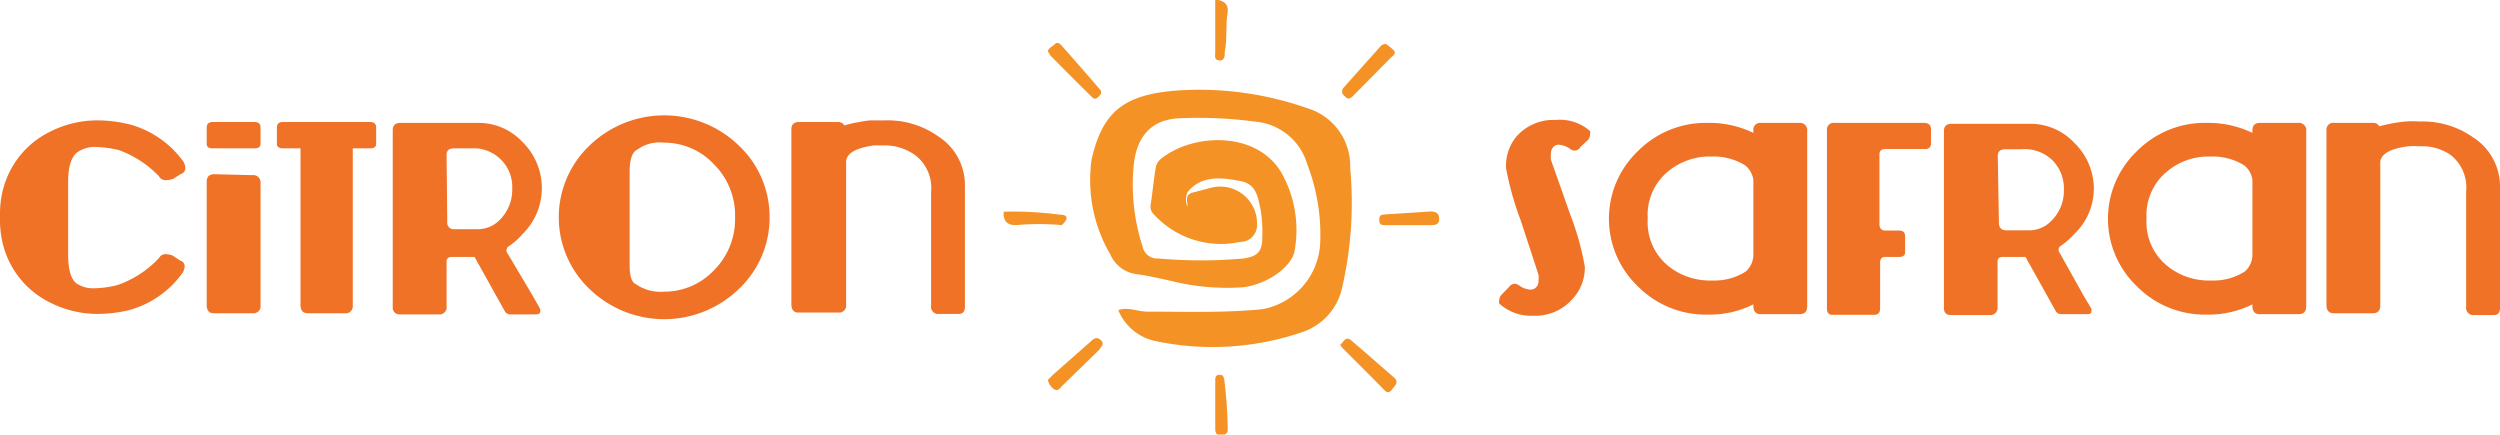 <svg xmlns="http://www.w3.org/2000/svg" viewBox="0 0 110.06 19.13"><defs><style>.cls-1{fill:#ef7226;}.cls-2{fill:#f49225;}</style></defs><title>Fichier 1</title><g id="Calque_2" data-name="Calque 2"><g id="Calque_1-2" data-name="Calque 1"><path class="cls-1" d="M0,9.56V9.38A4.26,4.26,0,0,1,.2,8.11a3.91,3.91,0,0,1,2-2.31,4.58,4.58,0,0,1,2.1-.5,5.94,5.94,0,0,1,1.42.18A4.31,4.31,0,0,1,8.07,7.11a.64.64,0,0,1,.09.29.27.27,0,0,1-.2.26l-.33.21a.89.89,0,0,1-.3.06A.32.32,0,0,1,7,7.76,4.65,4.65,0,0,0,5.24,6.61a5,5,0,0,0-1-.14,1.32,1.32,0,0,0-.75.18C3.18,6.81,3,7.25,3,8v3.2c0,.71.14,1.15.42,1.31a1.32,1.32,0,0,0,.75.18,4.38,4.38,0,0,0,1-.14A4.54,4.54,0,0,0,7,11.36a.32.32,0,0,1,.3-.17.89.89,0,0,1,.3.06l.33.22a.26.26,0,0,1,.2.25.64.64,0,0,1-.09.29,4.31,4.31,0,0,1-2.31,1.63,5.94,5.94,0,0,1-1.42.18,4.58,4.58,0,0,1-2.1-.5A3.91,3.91,0,0,1,.2,11,4.26,4.26,0,0,1,0,9.74Z"/><path class="cls-1" d="M11.22,6.53H9.35c-.17,0-.25-.07-.25-.2V5.62c0-.17.09-.25.28-.25H11.2c.18,0,.27.08.27.25v.71c0,.13-.09.2-.25.2m-.11,1.18a.32.32,0,0,1,.36.35v5.38a.31.31,0,0,1-.34.35H9.41c-.21,0-.31-.12-.31-.37V8c0-.22.11-.33.34-.33Z"/><path class="cls-1" d="M16.29,5.37c.18,0,.27.08.27.25v.71c0,.13-.08.2-.26.2h-.77v6.91a.31.31,0,0,1-.35.35H13.55c-.21,0-.32-.12-.32-.37V6.53h-.78c-.17,0-.26-.07-.26-.2V5.62c0-.17.09-.25.27-.25Z"/><path class="cls-1" d="M19.69,9.76a.29.29,0,0,0,.33.33h1a1.34,1.34,0,0,0,1-.43,1.85,1.85,0,0,0,.53-1.33,1.7,1.7,0,0,0-1.76-1.8H20c-.23,0-.34.09-.34.29Zm1.43-4.35A2.64,2.64,0,0,1,23,6.25a2.84,2.84,0,0,1,0,4.06,3,3,0,0,1-.63.55.21.21,0,0,0-.07.15.2.2,0,0,0,0,.07L23.44,13l.34.6a.27.27,0,0,1,0,.13c0,.07-.07.11-.2.11H22.48a.26.26,0,0,1-.25-.13l-1.34-2.4h-1c-.15,0-.23.07-.23.21v1.95a.32.32,0,0,1-.37.37H17.61a.29.29,0,0,1-.32-.32V5.73c0-.22.12-.32.34-.32Z"/><path class="cls-1" d="M33.88,9.56a4.31,4.31,0,0,1-1.34,3.15,4.73,4.73,0,0,1-6.6,0,4.36,4.36,0,0,1,0-6.29,4.73,4.73,0,0,1,6.6,0,4.31,4.31,0,0,1,1.34,3.14M27.72,11.7q0,.68.27.81a1.93,1.93,0,0,0,1.25.33,3,3,0,0,0,2.19-.94,3.17,3.17,0,0,0,.93-2.34,3.17,3.17,0,0,0-.94-2.34,3,3,0,0,0-2.2-.94,1.65,1.65,0,0,0-1.14.29c-.24.11-.36.42-.36,1Z"/><path class="cls-1" d="M37.17,5.52a7,7,0,0,1,1.14-.22l.65,0A3.84,3.84,0,0,1,41.3,6a2.55,2.55,0,0,1,1.18,2.11v5.39c0,.21-.09.32-.27.32h-.85a.32.32,0,0,1-.37-.37v-5a1.81,1.81,0,0,0-.7-1.62A2.32,2.32,0,0,0,39,6.4l-.52,0c-.78.11-1.18.33-1.23.68v6.33a.31.31,0,0,1-.34.35H35.15c-.2,0-.31-.12-.31-.37V5.69c0-.21.11-.32.34-.32h1.68a.32.32,0,0,1,.31.15"/><path class="cls-1" d="M69.13,9.45h0a12.12,12.12,0,0,1,.64,2.29v.07a2,2,0,0,1-.55,1.36,2.18,2.18,0,0,1-1.51.73H67.5A2.07,2.07,0,0,1,66,13.36a.37.37,0,0,1,0-.14.4.4,0,0,1,.09-.23l.33-.34a.36.36,0,0,1,.26-.16.42.42,0,0,1,.23.1.94.94,0,0,0,.46.16.32.32,0,0,0,.22-.07.37.37,0,0,0,.14-.32,1,1,0,0,0,0-.27l-.79-2.41h0a13.29,13.29,0,0,1-.64-2.29V7.32A2,2,0,0,1,66.77,6a2.17,2.17,0,0,1,1.51-.72h.22A2,2,0,0,1,70,5.77a.23.23,0,0,1,0,.14.43.43,0,0,1-.07.23l-.35.33a.31.31,0,0,1-.25.16.37.37,0,0,1-.23-.09,1,1,0,0,0-.47-.17.33.33,0,0,0-.21.07.39.39,0,0,0-.14.32,1,1,0,0,0,0,.28Z"/><path class="cls-1" d="M77.19,11.14V7.91a1,1,0,0,0-.36-.63,2.62,2.62,0,0,0-1.37-.39h-.25a2.87,2.87,0,0,0-1.74.63,2.47,2.47,0,0,0-.93,2.1,2.48,2.48,0,0,0,.93,2.11,2.92,2.92,0,0,0,1.75.62h.25a2.54,2.54,0,0,0,1.39-.4,1,1,0,0,0,.33-.79m0,2.24a4.32,4.32,0,0,1-2,.45,4.21,4.21,0,0,1-3.1-1.26,4.11,4.11,0,0,1,0-5.92,4.21,4.21,0,0,1,3.1-1.26,4.44,4.44,0,0,1,2,.44V5.74a.3.3,0,0,1,.34-.33h1.68a.32.32,0,0,1,.35.36v7.71c0,.24-.11.35-.34.35H77.51c-.21,0-.32-.12-.32-.37Z"/><path class="cls-1" d="M84.69,5.41c.22,0,.32.1.32.29v.58a.24.24,0,0,1-.28.28H83c-.17,0-.26.08-.26.25V9.86c0,.19.09.29.26.29h.6c.18,0,.27.08.27.25v.71c0,.13-.09.2-.26.2H83c-.16,0-.23.09-.23.26v2c0,.2-.09.29-.28.29H80.67q-.24,0-.24-.27V5.74a.29.29,0,0,1,.32-.33Z"/><path class="cls-1" d="M88,9.8c0,.23.11.34.33.34h1a1.34,1.34,0,0,0,1-.44,1.83,1.83,0,0,0,.53-1.33,1.77,1.77,0,0,0-.47-1.28A1.75,1.75,0,0,0,89,6.57h-.71c-.23,0-.34.1-.34.29ZM89.4,5.45a2.64,2.64,0,0,1,1.92.84,2.82,2.82,0,0,1,.86,2,2.77,2.77,0,0,1-.85,2,3.43,3.43,0,0,1-.63.55.17.17,0,0,0-.07.14.19.19,0,0,0,0,.07L91.72,13l.35.59a.46.46,0,0,1,0,.13c0,.08-.07.11-.2.11H90.76a.28.28,0,0,1-.25-.12l-1.34-2.4h-1c-.15,0-.23.07-.23.2v2a.32.32,0,0,1-.36.36H85.89c-.21,0-.31-.1-.31-.32V5.77c0-.21.11-.32.34-.32Z"/><path class="cls-1" d="M99.16,11.14V7.91a1,1,0,0,0-.36-.63,2.62,2.62,0,0,0-1.37-.39h-.25a2.82,2.82,0,0,0-1.74.63,2.48,2.48,0,0,0-.94,2.1,2.48,2.48,0,0,0,.94,2.11,2.9,2.9,0,0,0,1.75.62h.25a2.54,2.54,0,0,0,1.39-.4,1,1,0,0,0,.33-.79m0,2.24a4.35,4.35,0,0,1-2,.45,4.21,4.21,0,0,1-3.1-1.26,4.11,4.11,0,0,1,0-5.92,4.21,4.21,0,0,1,3.1-1.26,4.47,4.47,0,0,1,2,.44V5.74c0-.22.11-.33.34-.33h1.68a.32.32,0,0,1,.35.36v7.71c0,.24-.11.35-.34.35H99.47c-.2,0-.31-.12-.31-.37Z"/><path class="cls-1" d="M104.75,5.56a7,7,0,0,1,1.14-.21,4.82,4.82,0,0,1,.65,0,3.84,3.84,0,0,1,2.34.7,2.56,2.56,0,0,1,1.18,2.12v5.38c0,.22-.09.32-.27.32h-.85a.32.32,0,0,1-.37-.36V8.42a1.81,1.81,0,0,0-.7-1.61,2.21,2.21,0,0,0-1.32-.37,4.91,4.91,0,0,0-.53,0c-.78.1-1.18.33-1.23.67v6.33c0,.24-.11.35-.34.35h-1.71c-.21,0-.32-.12-.32-.37V5.74a.3.3,0,0,1,.34-.33h1.68a.32.32,0,0,1,.31.15"/><path class="cls-2" d="M53.64,0c.37.09.46.28.39.67s0,1.08-.11,1.61c0,.16,0,.41-.25.38s-.16-.24-.17-.38c0-.76,0-1.52,0-2.28Z"/><path class="cls-2" d="M44.19,9.32a15.42,15.42,0,0,1,2.45.13c.47,0,.34.25.1.46a11,11,0,0,0-2,0c-.35,0-.51-.11-.56-.44Z"/><path class="cls-2" d="M52.46,8.49l.88-.23a1.62,1.62,0,0,1,2,1.61.74.74,0,0,1-.75.78,4,4,0,0,1-3.79-1.21A.46.46,0,0,1,50.66,9c.08-.54.13-1.08.22-1.61A.62.62,0,0,1,51.1,7c1.39-1.13,4.18-1.26,5.3.58A5.12,5.12,0,0,1,57,11c-.09.76-1.3,1.56-2.32,1.65a10.17,10.17,0,0,1-3.11-.28c-.51-.11-1-.23-1.53-.3a1.46,1.46,0,0,1-1.16-.87A6.48,6.48,0,0,1,48.06,7c.48-2.08,1.42-2.79,3.56-3a14.34,14.34,0,0,1,5.92.76,2.65,2.65,0,0,1,1.9,2.63,16.6,16.6,0,0,1-.34,5.21,2.66,2.66,0,0,1-1.71,2A12.19,12.19,0,0,1,50.8,15a2.27,2.27,0,0,1-1.57-1.35c.44-.15.86.07,1.29.07,1.69,0,3.38.06,5.07-.11a3.11,3.11,0,0,0,2.53-2.9,8.61,8.61,0,0,0-.57-3.48A2.61,2.61,0,0,0,55.3,5.36a18.84,18.84,0,0,0-3.44-.15C50.7,5.28,50,6,49.9,7.4a8.8,8.8,0,0,0,.4,3.45.66.66,0,0,0,.7.53,21.23,21.23,0,0,0,3.74,0c.61-.09.83-.29.83-.93a6,6,0,0,0-.07-1.2c-.12-.56-.18-1.15-.89-1.28s-1.69-.31-2.33.49a.82.82,0,0,0,0,.65c0-.25-.13-.53.22-.63"/><path class="cls-2" d="M59,15.18c.16-.12.23-.41.49-.19.63.53,1.24,1.08,1.87,1.62.24.2.07.34-.05.5s-.2.23-.38.05c-.59-.61-1.19-1.2-1.79-1.8a1.41,1.41,0,0,1-.14-.18"/><path class="cls-2" d="M46.13,2.3c0-.18.19-.24.3-.35s.21-.05.3.05c.56.63,1.12,1.27,1.67,1.91a.2.2,0,0,1,0,.31c-.09.09-.19.19-.31.07-.63-.62-1.26-1.25-1.88-1.88,0,0,0-.07-.06-.11"/><path class="cls-2" d="M46.13,16.73l.19-.2L48,15.05c.14-.13.27-.25.46-.08s0,.31-.07.43L46.75,17c-.09.09-.18.25-.35.13a.64.64,0,0,1-.27-.42"/><path class="cls-2" d="M61,1.93a2,2,0,0,1,.36.29c.11.12,0,.22-.11.3L59.56,4.23c-.11.1-.22.18-.36,0a.24.24,0,0,1-.05-.37L60.81,2A.43.43,0,0,1,61,1.93"/><path class="cls-2" d="M62,9.91h-1c-.16,0-.28,0-.28-.22s.08-.24.25-.25l2-.13c.24,0,.38.06.39.33s-.22.27-.41.27H62"/><path class="cls-2" d="M53.5,17.76v-1c0-.12,0-.25.18-.26s.19.11.22.23a19.78,19.78,0,0,1,.15,2.17c0,.22-.15.25-.33.26s-.22-.14-.22-.29V17.76"/></g></g></svg>